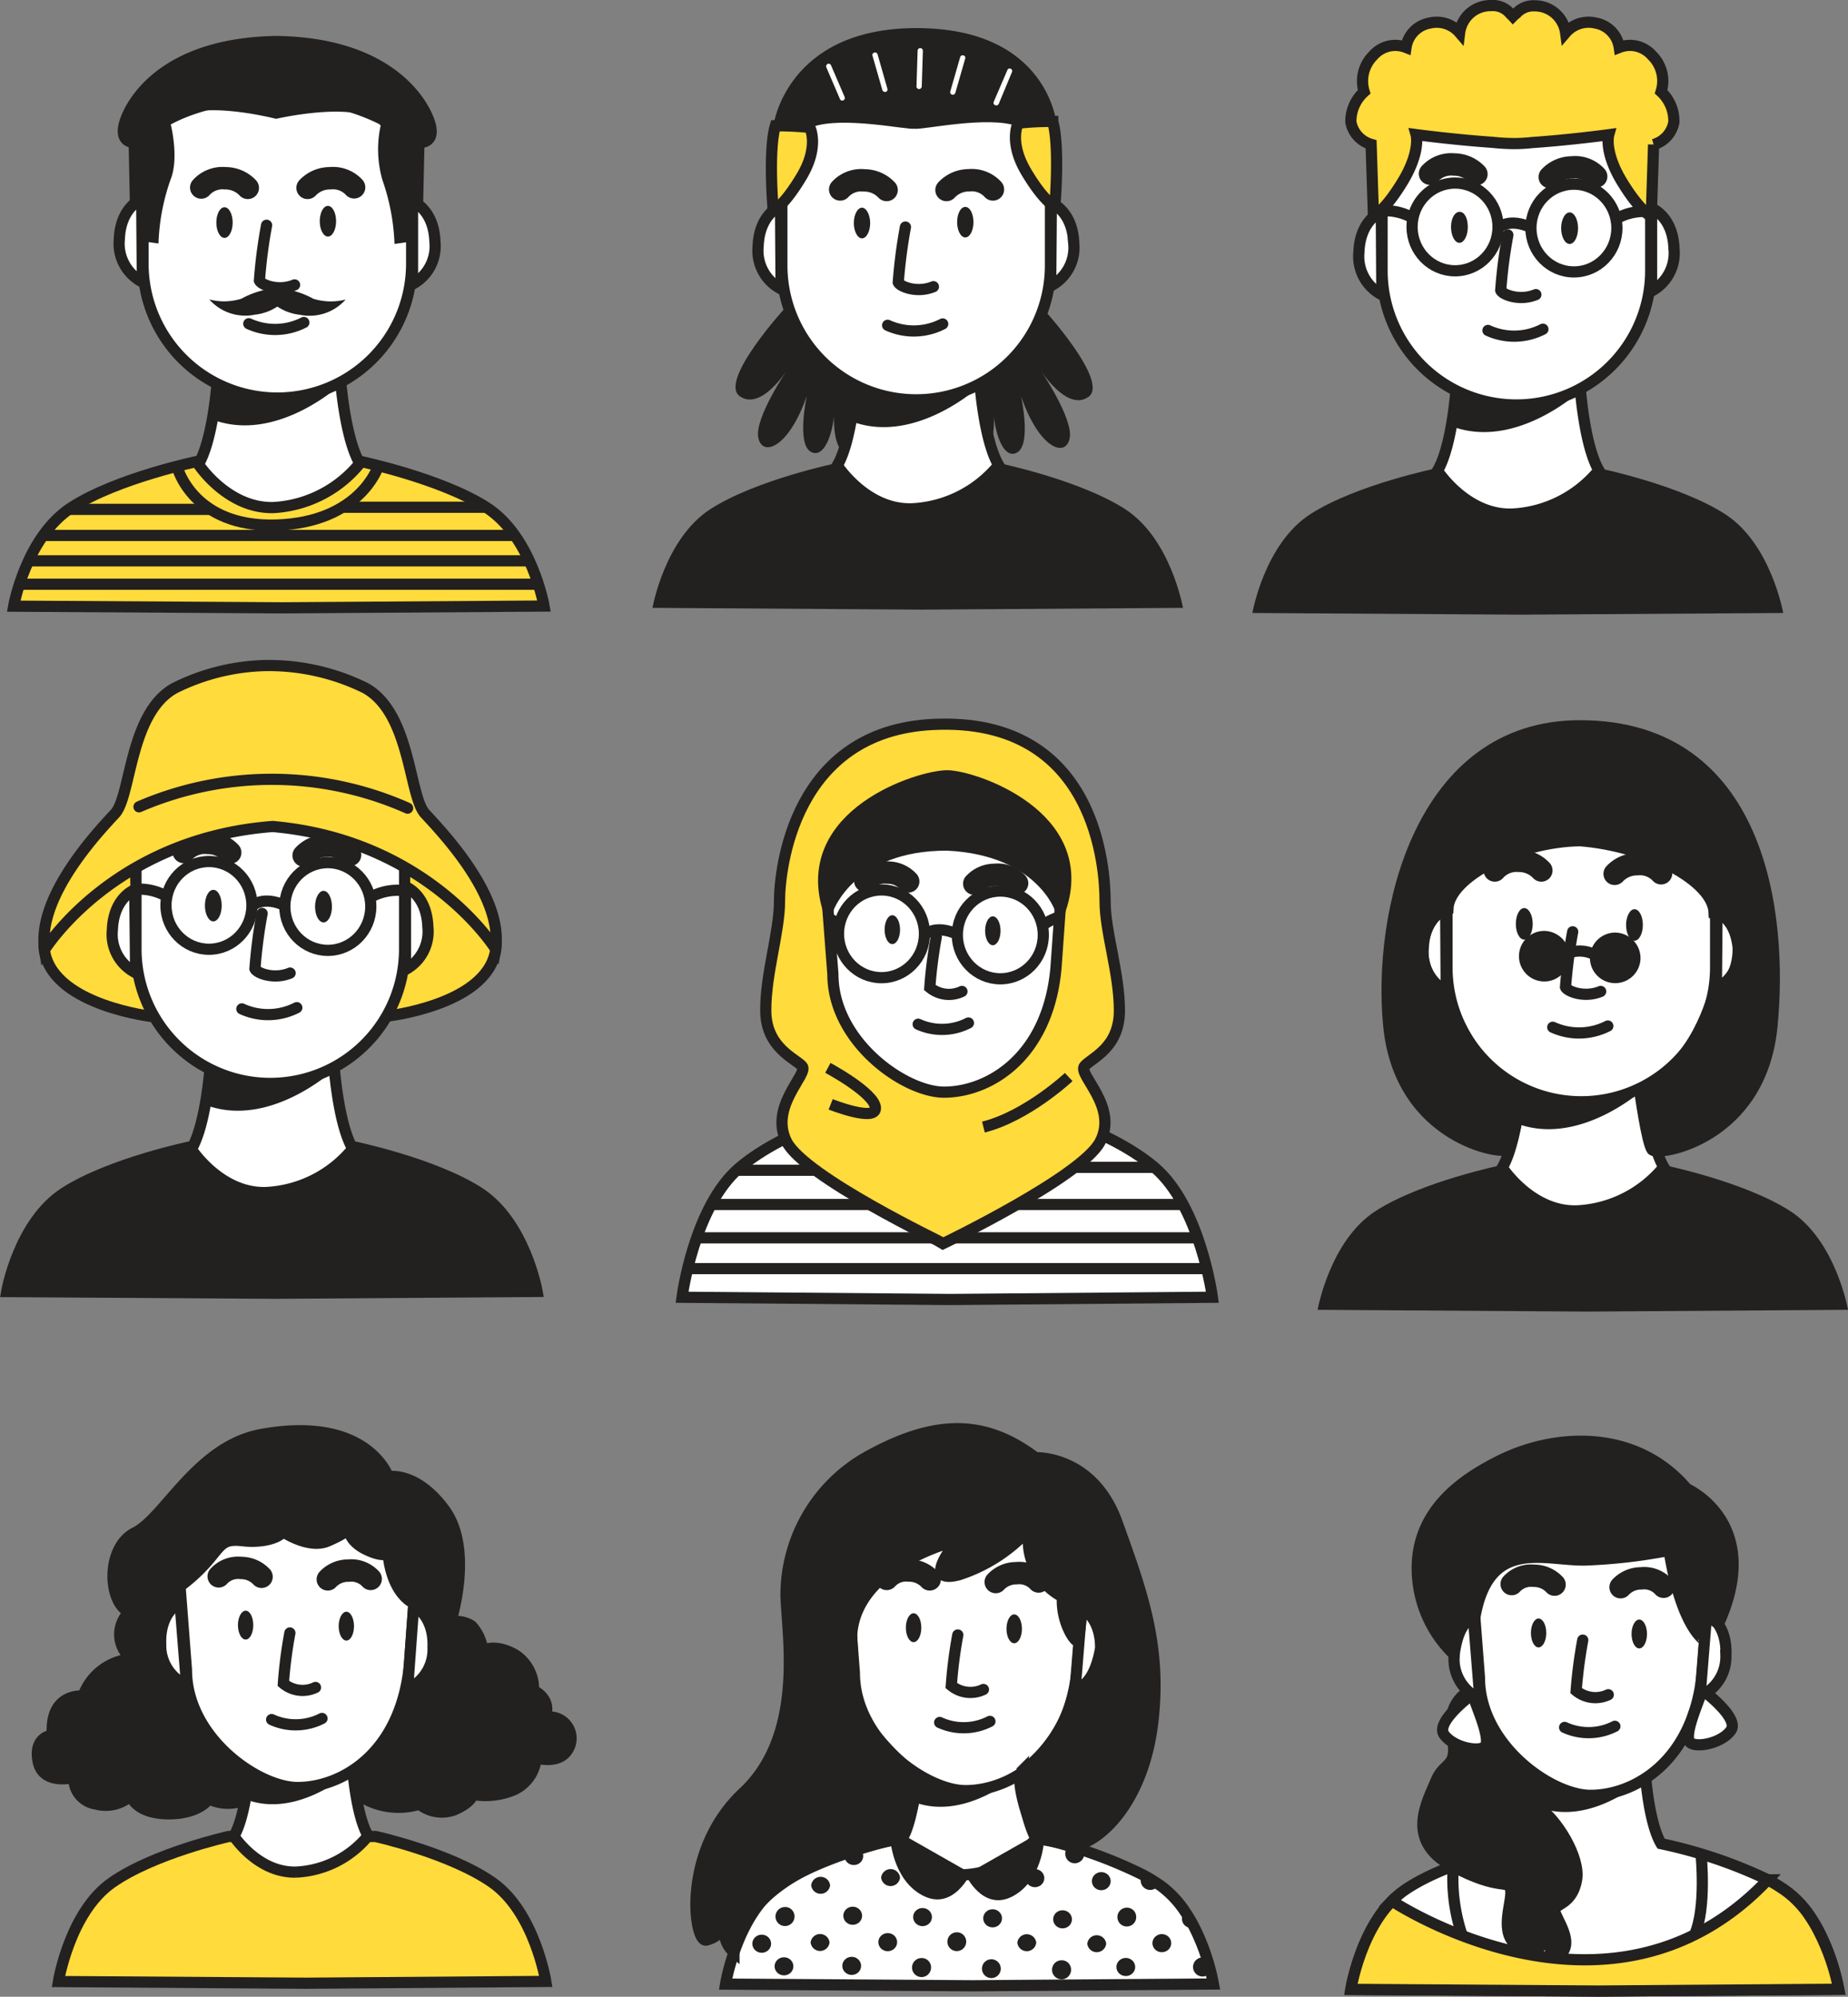 <svg id="Layer_1" data-name="Layer 1" xmlns="http://www.w3.org/2000/svg" viewBox="0 0 165.12 178.44"><rect x="0" y="0" width="165.12" height="178.44" fill="#808080" stroke="none"/><defs><style>.cls-1,.cls-8{fill:#232020;}.cls-10,.cls-2,.cls-4{fill:#fff;}.cls-2,.cls-3,.cls-4,.cls-5,.cls-6,.cls-7,.cls-8,.cls-9{stroke:#232020;stroke-miterlimit:10;}.cls-3,.cls-5,.cls-6{fill:none;}.cls-3,.cls-4,.cls-5,.cls-9{stroke-linecap:round;}.cls-3{stroke-width:2px;}.cls-7,.cls-9{fill:#ffdb3b;}</style></defs><title>character-design</title><path class="cls-1" d="M176.91,63.85s-1.09-6.2-5.2-8.84-11.32-4.11-11.32-4.11H146s-7.22,1.47-11.33,4.11-5.19,8.84-5.19,8.84l24,.15h0Z" transform="translate(-17.58 -9.07)"/><path class="cls-2" d="M160.44,51.1c-1.33-2.27-1.68-7.56-1.68-7.56-2.1-.15-4.92,1.25-5.56,1.59-.76-.39-3.46-1.7-5.5-1.55,0,0-.34,5.29-1.68,7.56,0,0,2.58,4,6.67,3.87A10.69,10.69,0,0,0,160.44,51.1Z" transform="translate(-17.58 -9.07)"/><path class="cls-1" d="M158.78,44s-5.76,5.34-11.5,3.16l.39-3.29s5.54,1.7,7.67,1.24A16.56,16.56,0,0,0,158.78,44Z" transform="translate(-17.58 -9.07)"/><path class="cls-2" d="M141.07,22.05V33.26a12,12,0,1,0,24,0V22.05s-4.07-3.76-11.87-3.76C144.06,18.29,141.07,22.05,141.07,22.05Z" transform="translate(-17.58 -9.07)"/><path class="cls-2" d="M141,28s-1.9.7-2,3.61a3.86,3.86,0,0,0,2.05,3.8Z" transform="translate(-17.58 -9.07)"/><path class="cls-2" d="M165.15,27.68s1.9.7,2,3.6a3.85,3.85,0,0,1-2,3.8Z" transform="translate(-17.58 -9.07)"/><path class="cls-3" d="M145.35,24.59a2.56,2.56,0,0,1,2.15-.82,2.74,2.74,0,0,1,2,.86" transform="translate(-17.58 -9.07)"/><path class="cls-1" d="M148.73,29.36c0,.78-.34,1.41-.75,1.41s-.75-.63-.75-1.41S147.56,28,148,28,148.73,28.58,148.73,29.36Z" transform="translate(-17.58 -9.07)"/><path class="cls-4" d="M152.31,30.07a44.29,44.29,0,0,0-.64,4.94c.13.37,1.66,1,3.14.39" transform="translate(-17.58 -9.07)"/><path class="cls-3" d="M160.2,24.84a2.54,2.54,0,0,0-2.15-.81,2.74,2.74,0,0,0-2,.86" transform="translate(-17.58 -9.07)"/><path class="cls-5" d="M150.53,38.6a5.62,5.62,0,0,0,4.91-.11" transform="translate(-17.58 -9.07)"/><ellipse class="cls-6" cx="130.01" cy="20.28" rx="3.84" ry="3.92"/><path class="cls-6" d="M140.82,27.93a5,5,0,0,1,3,.62" transform="translate(-17.58 -9.07)"/><path class="cls-1" d="M157.07,29.46c0,.78.34,1.41.76,1.41s.75-.63.75-1.41-.34-1.41-.75-1.41S157.07,28.68,157.07,29.46Z" transform="translate(-17.58 -9.07)"/><ellipse class="cls-6" cx="140.63" cy="20.38" rx="3.84" ry="3.92"/><path class="cls-6" d="M165,28a4.94,4.94,0,0,0-3,.62" transform="translate(-17.58 -9.07)"/><path class="cls-6" d="M151.51,29.41s.87-.91,2.9,0" transform="translate(-17.58 -9.07)"/><path class="cls-7" d="M166,17.27a3.18,3.18,0,0,0-.8-3.23,2.61,2.61,0,0,0-2.94-.73,2.59,2.59,0,0,0-2.11-2.18,2.7,2.7,0,0,0-2.68.87,2.78,2.78,0,0,0-2.76-2.41,2.05,2.05,0,0,0-1.64.67,2.55,2.55,0,0,0-.31.27,2.15,2.15,0,0,0-.21-.2,2,2,0,0,0-1.72-.76A2.78,2.78,0,0,0,148,12a2.69,2.69,0,0,0-2.67-.87,2.59,2.59,0,0,0-2.12,2.18,2.61,2.61,0,0,0-2.94.73,3.21,3.21,0,0,0-.8,3.23,3.56,3.56,0,0,0-1.19,2.7,2.55,2.55,0,0,0,1.81,2l.21,6.42s1-.43,2.62-3.11,1.19-4.18,1.19-4.18,3.37.45,6.84.69a18.11,18.11,0,0,0,2,.11,14.26,14.26,0,0,0,1.52-.09c3.47-.24,6.85-.7,6.85-.7s-.44,1.52,1.18,4.19,2.62,3.11,2.62,3.11l.21-6.42a2.55,2.55,0,0,0,1.81-2A3.56,3.56,0,0,0,166,17.27Z" transform="translate(-17.58 -9.07)"/><path class="cls-7" d="M53.7,86.2s9.12,3.27,8.13,8-9.7,5.68-9.7,5.68S53.93,88.17,53.7,86.2Z" transform="translate(-17.58 -9.07)"/><path class="cls-7" d="M29.72,86.24s-9.12,3.27-8.13,8,9.7,5.69,9.7,5.69S29.48,88.21,29.72,86.24Z" transform="translate(-17.58 -9.07)"/><path class="cls-8" d="M65.57,124.48s-1.09-6.2-5.2-8.84-11.32-4.11-11.32-4.11H34.7s-7.21,1.48-11.33,4.12-5.19,8.84-5.19,8.84l24,.15h0Z" transform="translate(-17.58 -9.07)"/><path class="cls-2" d="M49.1,111.73c-1.33-2.27-1.68-7.56-1.68-7.56-2.1-.15-4.92,1.25-5.56,1.59-.76-.39-3.46-1.7-5.49-1.55,0,0-.35,5.29-1.69,7.56,0,0,2.58,4,6.67,3.87A10.67,10.67,0,0,0,49.1,111.73Z" transform="translate(-17.58 -9.07)"/><path class="cls-1" d="M47.44,104.65s-5.76,5.33-11.5,3.16l.39-3.29s5.54,1.7,7.68,1.24A16.59,16.59,0,0,0,47.44,104.65Z" transform="translate(-17.58 -9.07)"/><path class="cls-2" d="M29.73,82.68V93.89a12,12,0,0,0,24,0V82.68s-4.07-3.76-11.87-3.76C32.72,78.92,29.73,82.68,29.73,82.68Z" transform="translate(-17.58 -9.07)"/><path class="cls-2" d="M29.62,88.58s-1.9.7-2,3.6A3.85,3.85,0,0,0,29.7,96Z" transform="translate(-17.58 -9.07)"/><path class="cls-2" d="M53.81,88.31s1.9.69,2,3.6a3.85,3.85,0,0,1-2,3.8Z" transform="translate(-17.58 -9.07)"/><path class="cls-3" d="M34,85.21a2.54,2.54,0,0,1,2.15-.81,2.74,2.74,0,0,1,2,.86" transform="translate(-17.58 -9.07)"/><path class="cls-1" d="M37.39,90c0,.78-.34,1.41-.75,1.41s-.75-.63-.75-1.41.33-1.41.75-1.41S37.39,89.21,37.39,90Z" transform="translate(-17.58 -9.07)"/><path class="cls-4" d="M41,90.7a44.29,44.29,0,0,0-.64,4.94c.13.37,1.66,1,3.14.39" transform="translate(-17.58 -9.07)"/><path class="cls-3" d="M48.86,85.47a2.54,2.54,0,0,0-2.15-.81,2.67,2.67,0,0,0-2,.86" transform="translate(-17.58 -9.07)"/><path class="cls-5" d="M39.19,99.23a5.62,5.62,0,0,0,4.91-.11" transform="translate(-17.58 -9.07)"/><ellipse class="cls-6" cx="18.67" cy="80.91" rx="3.84" ry="3.92"/><path class="cls-6" d="M29.48,88.56a4.89,4.89,0,0,1,3,.62" transform="translate(-17.58 -9.07)"/><path class="cls-1" d="M45.73,90.09c0,.78.34,1.41.76,1.41s.75-.63.75-1.41-.34-1.41-.75-1.41S45.73,89.31,45.73,90.09Z" transform="translate(-17.58 -9.07)"/><ellipse class="cls-6" cx="29.29" cy="81.01" rx="3.84" ry="3.92"/><path class="cls-6" d="M53.64,88.66a4.94,4.94,0,0,0-3,.62" transform="translate(-17.58 -9.07)"/><path class="cls-6" d="M40.17,90s.87-.91,2.9,0" transform="translate(-17.58 -9.07)"/><path class="cls-7" d="M55.56,81.78c-1.45-1.57-1.28-9-5.35-11.23a19.5,19.5,0,0,0-9-2,19.1,19.1,0,0,0-8,2c-4.07,2.21-3.9,9.65-5.35,11.22s-7,7.39-6.29,12.16c0,0,6.15-9.92,20.37-11,13.89,1.22,19.91,10.93,19.91,10.93C62.6,89.16,57,83.35,55.56,81.78Z" transform="translate(-17.58 -9.07)"/><path class="cls-9" d="M30,81.17a29.88,29.88,0,0,1,24,.12" transform="translate(-17.58 -9.07)"/><path class="cls-1" d="M110.68,36.54s6.09,6.63,4.15,8-4.34-2.48-4.34-2.48,3,4.38,2.67,6.16-2.71,1-4.34-3.72c0,0,.93,4.26-.35,5s-2.13-2-2.13-4.11c0,0,.35,3.14-.7,4.07,0,0-1-4.54-1.15-5.82,0,0,0-.08,0-.11C104.32,42.39,109.13,41.66,110.68,36.54Z" transform="translate(-17.58 -9.07)"/><path class="cls-1" d="M87.83,36.48s-6.09,6.63-4.15,8S88,42,88,42s-3,4.38-2.67,6.16,2.71,1,4.34-3.72c0,0-.93,4.27.35,5s2.13-2,2.13-4.11c0,0-.35,3.15.7,4.08,0,0,.95-4.55,1.15-5.82,0,0,0-.08,0-.12C94.19,42.34,89.38,41.6,87.83,36.48Z" transform="translate(-17.58 -9.07)"/><path class="cls-1" d="M123.28,63.39s-1.09-6.21-5.2-8.84-11.32-4.11-11.32-4.11H92.4s-7.21,1.48-11.32,4.11-5.2,8.84-5.2,8.84l24.05.16h0Z" transform="translate(-17.58 -9.07)"/><path class="cls-2" d="M106.81,50.64c-1.34-2.27-1.69-7.56-1.69-7.56-2.09-.16-4.91,1.25-5.56,1.59-.75-.39-3.45-1.71-5.49-1.56,0,0-.35,5.3-1.68,7.56,0,0,2.57,4,6.67,3.87A10.66,10.66,0,0,0,106.81,50.64Z" transform="translate(-17.58 -9.07)"/><path class="cls-1" d="M105.14,43.56s-5.75,5.33-11.49,3.16l.38-3.3s5.55,1.71,7.68,1.24A16.27,16.27,0,0,0,105.14,43.56Z" transform="translate(-17.58 -9.07)"/><path class="cls-2" d="M87.44,21.59V32.8a12,12,0,0,0,24,0V21.59s-4.07-3.76-11.87-3.76C90.43,17.83,87.44,21.59,87.44,21.59Z" transform="translate(-17.58 -9.07)"/><path class="cls-2" d="M87.32,27.48s-1.9.7-2,3.61a3.85,3.85,0,0,0,2.05,3.8Z" transform="translate(-17.58 -9.07)"/><path class="cls-2" d="M111.52,27.21s1.9.7,2,3.61a3.85,3.85,0,0,1-2.06,3.8Z" transform="translate(-17.58 -9.07)"/><path class="cls-3" d="M92.65,26a2.54,2.54,0,0,1,2.15-.81,2.74,2.74,0,0,1,2,.86" transform="translate(-17.58 -9.07)"/><path class="cls-1" d="M95.33,29c0,.75-.33,1.37-.73,1.37s-.73-.62-.73-1.37.33-1.37.73-1.37S95.33,28.29,95.33,29Z" transform="translate(-17.58 -9.07)"/><path class="cls-4" d="M98.48,29.36a46.77,46.77,0,0,0-.64,4.94c.14.37,1.67,1,3.14.39" transform="translate(-17.58 -9.07)"/><path class="cls-3" d="M106.3,26a2.56,2.56,0,0,0-2.15-.82,2.73,2.73,0,0,0-2,.87" transform="translate(-17.58 -9.07)"/><path class="cls-5" d="M96.89,38.14a5.63,5.63,0,0,0,4.92-.12" transform="translate(-17.58 -9.07)"/><path class="cls-7" d="M89.94,20.46s.87,1.67-.72,4.35-2.55,3.1-2.55,3.1-.47-5.35.19-7.6A27.85,27.85,0,0,1,89.94,20.46Z" transform="translate(-17.58 -9.07)"/><path class="cls-1" d="M99.46,11.58c-11.59,0-12.76,8.65-12.76,8.65l3.46.19c2.66-1,8.59.29,9.09.15.62.16,6.62-1.22,9.29-.2l3.45-.19S111.28,11.58,99.46,11.58Z" transform="translate(-17.58 -9.07)"/><path class="cls-7" d="M108.55,20.08s-.87,1.66.72,4.34,2.56,3.1,2.56,3.1.46-5.35-.19-7.6A27.11,27.11,0,0,0,108.55,20.08Z" transform="translate(-17.58 -9.07)"/><path class="cls-10" d="M92.84,18.06a.22.22,0,0,1-.21-.14l-1.22-2.84a.25.25,0,0,1,.12-.3.23.23,0,0,1,.3.12l1.22,2.84a.24.24,0,0,1-.12.3Z" transform="translate(-17.58 -9.07)"/><path class="cls-10" d="M96.62,17.28a.24.24,0,0,1-.2-.16l-.88-3.06a.22.22,0,0,1,.16-.29.23.23,0,0,1,.29.15L96.87,17a.23.23,0,0,1-.16.29Z" transform="translate(-17.58 -9.07)"/><path class="cls-10" d="M106.61,18.49a.23.23,0,0,0,.21-.14L108,15.51a.22.22,0,0,0-.12-.3.21.21,0,0,0-.29.12l-1.22,2.84a.23.23,0,0,0,.12.3Z" transform="translate(-17.58 -9.07)"/><path class="cls-10" d="M102.74,17.54a.27.27,0,0,0,.2-.17l.88-3.06a.22.22,0,0,0-.16-.29.23.23,0,0,0-.29.16l-.88,3.06a.23.23,0,0,0,.16.29Z" transform="translate(-17.58 -9.07)"/><path class="cls-10" d="M99.6,17a.21.21,0,0,1-.13-.22l.1-3.18a.23.23,0,0,1,.24-.23.24.24,0,0,1,.23.24l-.1,3.19a.25.25,0,0,1-.25.23A.16.16,0,0,1,99.6,17Z" transform="translate(-17.58 -9.07)"/><path class="cls-1" d="M104.56,28.92c0,.76-.33,1.37-.73,1.37s-.73-.61-.73-1.37.32-1.36.73-1.36S104.56,28.17,104.56,28.92Z" transform="translate(-17.58 -9.07)"/><path class="cls-7" d="M66.19,63.23S65.11,57,61,54.39s-11.33-4.11-11.33-4.11H35.32S28.11,51.76,24,54.4s-5.2,8.84-5.2,8.84l24,.15h0Z" transform="translate(-17.58 -9.07)"/><path class="cls-2" d="M49.73,50.48C48.39,48.21,48,42.92,48,42.92c-2.1-.15-4.91,1.25-5.56,1.59C41.72,44.12,39,42.81,37,43c0,0-.35,5.29-1.69,7.56,0,0,2.58,3.95,6.68,3.87A10.69,10.69,0,0,0,49.73,50.48Z" transform="translate(-17.58 -9.07)"/><path class="cls-1" d="M48.06,43.4s-5.76,5.34-11.5,3.16L37,43.27s5.54,1.7,7.68,1.24A16.59,16.59,0,0,0,48.06,43.4Z" transform="translate(-17.58 -9.07)"/><path class="cls-2" d="M30.36,21.43V32.64a12,12,0,1,0,24,0V21.43s-4.07-3.76-11.86-3.76C33.34,17.67,30.36,21.43,30.36,21.43Z" transform="translate(-17.58 -9.07)"/><path class="cls-2" d="M30.24,26.86s-1.9.7-2,3.61a3.86,3.86,0,0,0,2.06,3.8Z" transform="translate(-17.58 -9.07)"/><path class="cls-2" d="M54.44,27.06s1.9.7,2,3.6a3.85,3.85,0,0,1-2,3.8Z" transform="translate(-17.58 -9.07)"/><path class="cls-1" d="M56.56,20.35c-.31-1.71-3.28-7.91-14.26-8.07-11,.16-13.84,6.32-14.15,8s.93,1.94.93,1.94l.11,5.39,1-.78.12,3.8,1.43.2a19,19,0,0,1,1.09-5.74c.77-1.94,0-4.93,0-4.93,1.66-2.48,9.42-.47,9.42-.47s7.72-1.79,9.34.61a10,10,0,0,0,.15,4.83,19.33,19.33,0,0,1,1.09,5.74l1.43-.2.12-3.8,1,.78.12-5.39S56.87,22.05,56.56,20.35Z" transform="translate(-17.58 -9.07)"/><path class="cls-3" d="M35.56,25.83A2.57,2.57,0,0,1,37.72,25a2.73,2.73,0,0,1,2,.86" transform="translate(-17.58 -9.07)"/><path class="cls-4" d="M41.4,29.2a44.6,44.6,0,0,0-.64,4.94c.14.37,1.67,1,3.14.39" transform="translate(-17.58 -9.07)"/><path class="cls-3" d="M49.22,25.81A2.57,2.57,0,0,0,47.06,25a2.73,2.73,0,0,0-2,.86" transform="translate(-17.58 -9.07)"/><path class="cls-1" d="M42.27,34.82a.78.78,0,0,1,.47,1.37,4.54,4.54,0,0,1-2.38,1,4.3,4.3,0,0,1-4.08-1.36,5.21,5.21,0,0,0,2.88-.07A7.77,7.77,0,0,1,42.27,34.82Z" transform="translate(-17.58 -9.07)"/><path class="cls-1" d="M42.46,34.83A.78.78,0,0,0,42,36.2a4.5,4.5,0,0,0,2.38,1,4.3,4.3,0,0,0,4.08-1.36,5.31,5.31,0,0,1-2.88-.07A7.77,7.77,0,0,0,42.46,34.83Z" transform="translate(-17.58 -9.07)"/><path class="cls-5" d="M39.81,38a5.64,5.64,0,0,0,4.92-.11" transform="translate(-17.58 -9.07)"/><line class="cls-6" x1="1.72" y1="52.21" x2="47.97" y2="52.21"/><path class="cls-6" d="M33.42,50.83s1.4,5.39,8.84,5.16,9.08-5.16,9.08-5.16" transform="translate(-17.58 -9.07)"/><line class="cls-6" x1="2.36" y1="50.12" x2="47.27" y2="50.12"/><line class="cls-6" x1="3.93" y1="47.85" x2="45.92" y2="47.85"/><line class="cls-6" x1="6.03" y1="45.52" x2="18.84" y2="45.52"/><line class="cls-6" x1="30.42" y1="45.33" x2="43.41" y2="45.33"/><ellipse class="cls-1" cx="20.06" cy="19.89" rx="0.73" ry="1.37"/><path class="cls-1" d="M47.61,28.84c0,.76-.33,1.37-.73,1.37s-.73-.61-.73-1.37.32-1.37.73-1.37S47.61,28.09,47.61,28.84Z" transform="translate(-17.58 -9.07)"/><path class="cls-2" d="M125.91,125s-1.08-8.15-5.19-11.62S109.39,108,109.39,108H95s-7.21,1.94-11.32,5.4S78.52,125,78.52,125l24,.2h0Z" transform="translate(-17.58 -9.07)"/><line class="cls-6" x1="61.44" y1="113.37" x2="107.69" y2="113.37"/><line class="cls-6" x1="62.08" y1="110.62" x2="106.99" y2="110.62"/><line class="cls-6" x1="63.65" y1="107.64" x2="105.64" y2="107.64"/><line class="cls-6" x1="65.75" y1="104.58" x2="78.56" y2="104.58"/><line class="cls-6" x1="90.14" y1="104.32" x2="103.13" y2="104.32"/><path class="cls-7" d="M117.6,99.38c0-3.37-1.28-7-1.28-9.77s-.7-16.5-15.36-15.8c-12.51.59-13.73,13-13.73,15.78S86,96,86,99.36s2.68,4.31,3.26,5-3,3.61-1.39,6.75,13.9,9,14,9.08v0s12.34-5.94,14-9.08-2-6-1.4-6.75S117.6,102.76,117.6,99.38Z" transform="translate(-17.58 -9.07)"/><path class="cls-2" d="M91.42,88.57,92,96.14c0,6,6.4,10.53,9.93,10.53,4,0,9.27-3.12,10-11.07l.6-8.42A12.91,12.91,0,0,0,102,82C93.71,82,91.42,88.57,91.42,88.57Z" transform="translate(-17.58 -9.07)"/><path class="cls-3" d="M94.89,87.79a2.34,2.34,0,0,1,2-.74,2.47,2.47,0,0,1,1.84.79" transform="translate(-17.58 -9.07)"/><path class="cls-1" d="M98,92.15c0,.72-.31,1.29-.69,1.29s-.69-.57-.69-1.29.31-1.29.69-1.29S98,91.44,98,92.15Z" transform="translate(-17.58 -9.07)"/><path class="cls-4" d="M101.24,92.8a40.12,40.12,0,0,0-.58,4.52,2.68,2.68,0,0,0,2.87.35" transform="translate(-17.58 -9.07)"/><path class="cls-3" d="M108.46,88a2.34,2.34,0,0,0-2-.75,2.5,2.5,0,0,0-1.83.79" transform="translate(-17.58 -9.07)"/><path class="cls-5" d="M99.62,100.6a5.15,5.15,0,0,0,4.49-.11" transform="translate(-17.58 -9.07)"/><path class="cls-1" d="M105.6,92.25c0,.71.31,1.29.69,1.29s.69-.58.69-1.29-.31-1.29-.69-1.29S105.6,91.53,105.6,92.25Z" transform="translate(-17.58 -9.07)"/><path class="cls-8" d="M102.21,78.4C99.7,78.4,89,81.8,91.57,90.29c0,0,2-5.74,10.66-5.7,8.38.4,10.1,5.73,10.1,5.73C115.17,81.93,104.53,78.4,102.21,78.4Z" transform="translate(-17.58 -9.07)"/><path class="cls-6" d="M91.55,104.5s4.13,2.21,4.25,3.55-4-.29-4-.29" transform="translate(-17.58 -9.07)"/><path class="cls-6" d="M113.07,105.32s-3.72,3.49-7.62,4.47" transform="translate(-17.58 -9.07)"/><ellipse class="cls-6" cx="78.76" cy="83.45" rx="3.84" ry="3.92"/><path class="cls-6" d="M91.51,91.06a4.31,4.31,0,0,1,1,.66" transform="translate(-17.58 -9.07)"/><ellipse class="cls-6" cx="89.38" cy="83.55" rx="3.84" ry="3.92"/><path class="cls-6" d="M112.25,91s-1.24.4-1.5.84" transform="translate(-17.58 -9.07)"/><path class="cls-6" d="M100.26,92.57s.87-.91,2.9,0" transform="translate(-17.58 -9.07)"/><path class="cls-1" d="M182.7,126.12s-1.08-6.2-5.19-8.84-11.33-4.11-11.33-4.11H151.83s-7.21,1.47-11.32,4.11-5.2,8.84-5.2,8.84l24.05.16h0Z" transform="translate(-17.58 -9.07)"/><path class="cls-2" d="M166.24,113.37c-1.34-2.26-1.69-7.56-1.69-7.56-2.09-.15-4.91,1.25-5.56,1.6-.75-.4-3.46-1.71-5.49-1.56,0,0-.35,5.29-1.69,7.56,0,0,2.58,4,6.68,3.87A10.69,10.69,0,0,0,166.24,113.37Z" transform="translate(-17.58 -9.07)"/><path class="cls-1" d="M164.57,106.29s-5.76,5.34-11.5,3.17l.39-3.3s5.55,1.71,7.68,1.24A16.59,16.59,0,0,0,164.57,106.29Z" transform="translate(-17.58 -9.07)"/><path class="cls-2" d="M146.87,84.33v11.2a12,12,0,1,0,24,0V84.33s-4.08-3.77-11.87-3.77C149.86,80.56,146.87,84.33,146.87,84.33Z" transform="translate(-17.58 -9.07)"/><path class="cls-2" d="M146.75,90.22s-1.9.7-2,3.61a3.85,3.85,0,0,0,2.05,3.8Z" transform="translate(-17.58 -9.07)"/><path class="cls-2" d="M171,90s1.9.7,2,3.61a3.88,3.88,0,0,1-2.06,3.8Z" transform="translate(-17.58 -9.07)"/><path class="cls-3" d="M151.14,86.86A2.59,2.59,0,0,1,153.3,86a2.73,2.73,0,0,1,2,.86" transform="translate(-17.58 -9.07)"/><path class="cls-1" d="M154.53,91.63c0,.78-.34,1.41-.76,1.41s-.75-.63-.75-1.41.34-1.41.75-1.41S154.53,90.85,154.53,91.63Z" transform="translate(-17.58 -9.07)"/><path class="cls-4" d="M158.1,92.34a46.77,46.77,0,0,0-.64,4.94c.14.37,1.67,1,3.14.39" transform="translate(-17.58 -9.07)"/><path class="cls-3" d="M166,87.11a2.57,2.57,0,0,0-2.15-.81,2.74,2.74,0,0,0-2,.86" transform="translate(-17.58 -9.07)"/><path class="cls-5" d="M156.32,100.87a5.65,5.65,0,0,0,4.92-.11" transform="translate(-17.58 -9.07)"/><path class="cls-1" d="M162.87,91.73c0,.78.34,1.41.75,1.41s.75-.63.75-1.41-.33-1.41-.75-1.41S162.87,91,162.87,91.73Z" transform="translate(-17.58 -9.07)"/><path class="cls-8" d="M158.74,73.93c-14.28,0-18.08,16.72-17.07,26.84s10.24,11.55,10.71,11,1.22-5.34,1.22-5.34c-5-1.9-6.77-8.77-6.77-8.77-2.37-1-2.13-4-2.13-4,.35-3,2.25-3.37,2.25-3.37.11-2.87,6.26-6,11.79-6.09,6,.47,11.9,3.57,12,6.44,0,0,1.79.09,2.14,3.07,0,0,.23,3-2.14,4,0,0-1.63,6.8-6.67,8.7,0,0,.66,4.83,1.13,5.41s9.69-.85,10.7-11S174.87,73.93,158.74,73.93Z" transform="translate(-17.58 -9.07)"/><path class="cls-8" d="M157.32,94.58a1.76,1.76,0,1,1-1.76-1.82A1.8,1.8,0,0,1,157.32,94.58Z" transform="translate(-17.58 -9.07)"/><path class="cls-8" d="M163.66,94.73a1.76,1.76,0,1,1-1.76-1.82A1.79,1.79,0,0,1,163.66,94.73Z" transform="translate(-17.58 -9.07)"/><path class="cls-6" d="M160.29,94.52a2.9,2.9,0,0,0-3.28.1" transform="translate(-17.58 -9.07)"/><path class="cls-8" d="M41,137.25c-5.77,1-8.67,7.45-11.34,8.78s-2.44,6.29-.52,7.1a2.74,2.74,0,0,0,.23,4.19A5,5,0,0,0,25,160.64s-3-.35-2.74,3.49c0,0-1.69.11-1.28,2.32s3.2,1.46,3.2,1.46a2.3,2.3,0,0,0,2,2.38,3.3,3.3,0,0,0,3.08-.75s.41,1.57,3.26,1.62,3.72-1.33,3.72-1.33a3.92,3.92,0,0,0,3,.17c1.57-.58,10.12-.7,10.12-.7a6.37,6.37,0,0,0,5.7,1,3.18,3.18,0,0,0,3.08.52c1.63-.7,1.69-1.39,1.69-1.39a6.53,6.53,0,0,0,3.66-.41,3.48,3.48,0,0,0,2-2.85s1.74.52,2.62-.47a1.91,1.91,0,0,0-1.86-3.14s.81-1.45-1-2.44a3.62,3.62,0,0,0-1.69-3.2c-1.8-1-2.85-.35-2.85-.35a3.87,3.87,0,0,0-1-2.21,2.58,2.58,0,0,0-1.86-.35s2.1-6.46-.58-10.06c-2.55-3.44-5-2.91-5-2.91S50.43,135.56,41,137.25Z" transform="translate(-17.58 -9.07)"/><path class="cls-7" d="M66.35,186.14s-1-6.2-4.78-8.84-10.42-4.11-10.42-4.11H38s-6.64,1.48-10.42,4.12-4.78,8.84-4.78,8.84l22.12.15h0Z" transform="translate(-17.58 -9.07)"/><path class="cls-2" d="M50.47,173.13c-1.11-1.89-1.4-6.29-1.4-6.29a10.48,10.48,0,0,0-4.63,1.33,10.25,10.25,0,0,0-4.56-1.3s-.29,4.4-1.4,6.29c0,0,2.14,3.29,5.55,3.21A8.85,8.85,0,0,0,50.47,173.13Z" transform="translate(-17.58 -9.07)"/><path class="cls-1" d="M49.08,167.25s-4.78,4.43-9.55,2.62l.32-2.74s4.61,1.42,6.38,1A13.51,13.51,0,0,0,49.08,167.25Z" transform="translate(-17.58 -9.07)"/><path class="cls-2" d="M33.66,150.72l.58,7.57c0,6.05,6.4,10.52,9.93,10.52,4,0,9.27-3.11,10-11.06l.61-8.43a12.93,12.93,0,0,0-10.51-5.13C36,144.19,33.66,150.72,33.66,150.72Z" transform="translate(-17.58 -9.07)"/><path class="cls-3" d="M37.12,149.94a2.34,2.34,0,0,1,2-.75,2.5,2.5,0,0,1,1.83.79" transform="translate(-17.58 -9.07)"/><path class="cls-1" d="M40.21,154.3c0,.71-.3,1.29-.68,1.29s-.69-.58-.69-1.29.31-1.29.69-1.29S40.21,153.59,40.21,154.3Z" transform="translate(-17.58 -9.07)"/><path class="cls-4" d="M43.48,155a40.22,40.22,0,0,0-.58,4.51,2.67,2.67,0,0,0,2.87.36" transform="translate(-17.58 -9.07)"/><path class="cls-3" d="M50.7,150.17a2.35,2.35,0,0,0-2-.74,2.47,2.47,0,0,0-1.83.78" transform="translate(-17.58 -9.07)"/><path class="cls-5" d="M41.85,162.74a5.15,5.15,0,0,0,4.5-.1" transform="translate(-17.58 -9.07)"/><path class="cls-1" d="M47.84,154.39c0,.71.31,1.29.69,1.29s.68-.58.68-1.29-.31-1.29-.68-1.29S47.84,153.68,47.84,154.39Z" transform="translate(-17.58 -9.07)"/><path class="cls-8" d="M33.67,150.83a15.26,15.26,0,0,0,2.56-2.38c1.17-1.4,1.31-1.89,3.06-1.69s3.22-.26,3.57-.81c0,0,2.3,1.57,4,.84s1.86-1.1,1.86-1.1,0,1.07,1.54,1.83,2,.38,2,.38.17,3.54,2.5,4.56a9.66,9.66,0,0,0,.49-4.42c-.4-1.95-2.38-3.66-7.3-4.39S34.81,142.81,33.67,150.83Z" transform="translate(-17.58 -9.07)"/><path class="cls-2" d="M33.66,152.27s-1.84.83-1.72,3.74a3.85,3.85,0,0,0,2.31,3.65Z" transform="translate(-17.58 -9.07)"/><path class="cls-2" d="M54.54,152.57s1.85.82,1.73,3.73A3.86,3.86,0,0,1,54,160Z" transform="translate(-17.58 -9.07)"/><path class="cls-2" d="M126,186.37l-21.48.16h0l-22.11-.15s1-6.21,4.77-8.84,10.42-4.11,10.42-4.11h13.2a40.59,40.59,0,0,1,8.89,3.18,16,16,0,0,1,1.41.85l.12.08a9,9,0,0,1,2.26,2.38,12.46,12.46,0,0,1,.82,1.4A19.21,19.21,0,0,1,126,186.37Z" transform="translate(-17.58 -9.07)"/><path class="cls-2" d="M110.15,173.36c-1.11-1.88-1.4-6.28-1.4-6.28a10.41,10.41,0,0,0-4.62,1.32,10.36,10.36,0,0,0-4.57-1.29s-.29,4.4-1.4,6.28c0,0,2.14,3.29,5.55,3.22A8.89,8.89,0,0,0,110.15,173.36Z" transform="translate(-17.58 -9.07)"/><path class="cls-1" d="M108.76,167.48s-4.78,4.43-9.55,2.62l.32-2.73s4.61,1.41,6.38,1A13.83,13.83,0,0,0,108.76,167.48Z" transform="translate(-17.58 -9.07)"/><path class="cls-2" d="M93.34,151l.58,7.57c0,6,6.4,10.52,9.93,10.52,4,0,9.27-3.11,10-11.06l.6-8.43a12.92,12.92,0,0,0-10.5-5.13C95.63,144.42,93.34,151,93.34,151Z" transform="translate(-17.58 -9.07)"/><path class="cls-3" d="M96.81,150.17a2.33,2.33,0,0,1,2-.75,2.51,2.51,0,0,1,1.84.79" transform="translate(-17.58 -9.07)"/><ellipse class="cls-1" cx="81.63" cy="145.46" rx="0.69" ry="1.29"/><path class="cls-4" d="M103.16,155.18a40.12,40.12,0,0,0-.58,4.52,2.68,2.68,0,0,0,2.87.35" transform="translate(-17.58 -9.07)"/><path class="cls-3" d="M110.38,150.4a2.35,2.35,0,0,0-2-.74,2.5,2.5,0,0,0-1.83.79" transform="translate(-17.58 -9.07)"/><path class="cls-5" d="M101.54,163a5.13,5.13,0,0,0,4.49-.1" transform="translate(-17.58 -9.07)"/><ellipse class="cls-1" cx="90.62" cy="145.56" rx="0.69" ry="1.29"/><path class="cls-2" d="M114.23,152.8s1.84.83,1.72,3.73a3.86,3.86,0,0,1-2.32,3.65Z" transform="translate(-17.58 -9.07)"/><path class="cls-8" d="M109.55,145.72a14.42,14.42,0,0,1-6.29,4.08c-3.56.93-.15-3.07-.15-3.07s-9,2.14-9.43,8.42c0,0,.12,6.07.78,7.23a26.51,26.51,0,0,0,4.6,5.06c.81.47.52.35.52.35s-.55,4.46-1.42,5.6c0,0-13.47,1.88-15,10.14a2.37,2.37,0,0,1-.78-2.4,2.56,2.56,0,0,1-1.71,1.32c-1.12.15-2.21-8,3.34-13.19s3.88-14.11,3.8-17.64a14.19,14.19,0,0,1,7.1-12.28c6.22-3.49,10.66-3.43,15.2,0,0,0,5.12-.24,7.29,5.81s4,10.94,3.18,17.84-4.5,10.55-6.91,11l-3.54-.63s-1.74-4.1-1.39-5.88a12.32,12.32,0,0,0,4.86-7.48s1.7,0,2.32-3.65c0,0,.13-2.61-1.71-3.55a17.83,17.83,0,0,1-.3,2.89c-.2.31-1.55-1.63-1.4-3.92A5.68,5.68,0,0,1,109.55,145.72Z" transform="translate(-17.58 -9.07)"/><ellipse class="cls-1" cx="79.32" cy="173.56" rx="0.84" ry="0.81"/><ellipse class="cls-1" cx="82.43" cy="171.32" rx="0.84" ry="0.81"/><path class="cls-1" d="M100.77,184.86a.85.85,0,1,1-.84-.81A.83.83,0,0,1,100.77,184.86Z" transform="translate(-17.58 -9.07)"/><path class="cls-1" d="M103.91,182.57a.84.84,0,1,1-.84-.82A.83.83,0,0,1,103.91,182.57Z" transform="translate(-17.58 -9.07)"/><ellipse class="cls-1" cx="88.69" cy="171.43" rx="0.84" ry="0.81"/><path class="cls-1" d="M107,185a.84.84,0,0,1-1.68,0,.84.84,0,0,1,1.68,0Z" transform="translate(-17.58 -9.07)"/><path class="cls-1" d="M110.17,182.68a.85.85,0,0,1-1.69,0,.85.85,0,0,1,1.69,0Z" transform="translate(-17.58 -9.07)"/><ellipse class="cls-1" cx="94.94" cy="171.52" rx="0.84" ry="0.81"/><path class="cls-1" d="M113.28,185.07a.85.85,0,1,1-.85-.82A.83.83,0,0,1,113.28,185.07Z" transform="translate(-17.58 -9.07)"/><path class="cls-1" d="M116.42,182.77a.85.85,0,0,1-1.69,0,.85.85,0,0,1,1.69,0Z" transform="translate(-17.58 -9.07)"/><ellipse class="cls-1" cx="76.19" cy="171.2" rx="0.84" ry="0.81"/><ellipse class="cls-1" cx="76.1" cy="175.68" rx="0.84" ry="0.81"/><path class="cls-1" d="M91.7,182.66a.85.85,0,0,1-1.69,0,.85.85,0,0,1,1.69,0Z" transform="translate(-17.58 -9.07)"/><path class="cls-1" d="M88.57,180.31a.85.85,0,1,1-.85-.82A.83.83,0,0,1,88.57,180.31Z" transform="translate(-17.58 -9.07)"/><ellipse class="cls-1" cx="70.05" cy="175.72" rx="0.84" ry="0.81"/><ellipse class="cls-1" cx="103.81" cy="173.65" rx="0.84" ry="0.81"/><path class="cls-1" d="M119.1,180.36a.84.84,0,1,1-.84-.81A.82.82,0,0,1,119.1,180.36Z" transform="translate(-17.58 -9.07)"/><ellipse class="cls-1" cx="100.59" cy="175.78" rx="0.84" ry="0.81"/><ellipse class="cls-1" cx="68.06" cy="173.7" rx="0.84" ry="0.81"/><path class="cls-1" d="M91.75,177.55a.85.85,0,0,1-1.69,0,.85.85,0,0,1,1.69,0Z" transform="translate(-17.58 -9.07)"/><path class="cls-1" d="M98,176.86a.85.85,0,0,1-1.69,0,.85.85,0,0,1,1.69,0Z" transform="translate(-17.58 -9.07)"/><ellipse class="cls-1" cx="92.47" cy="167.84" rx="0.84" ry="0.81"/><ellipse class="cls-1" cx="98.4" cy="168.11" rx="0.84" ry="0.81"/><path class="cls-1" d="M97.12,173.34s.19,3.72,2.92,5.13,4.27-2,4.27-2L98,172.88Z" transform="translate(-17.58 -9.07)"/><ellipse class="cls-1" cx="76.29" cy="165.86" rx="0.84" ry="0.81"/><path class="cls-1" d="M114.46,174.69a.85.85,0,1,1-.84-.81A.83.83,0,0,1,114.46,174.69Z" transform="translate(-17.58 -9.07)"/><path class="cls-1" d="M110.87,173.55s-.18,3.63-2.84,5-4.17-1.94-4.17-1.94l6.19-3.52Z" transform="translate(-17.58 -9.07)"/><path class="cls-1" d="M121.13,177.45a.85.85,0,0,1-1.63-.3.8.8,0,0,1,.22-.55A16,16,0,0,1,121.13,177.45Z" transform="translate(-17.58 -9.07)"/><path class="cls-1" d="M124.33,181.31a.73.73,0,0,1-.3.05.82.82,0,0,1-.84-.81.79.79,0,0,1,.32-.64A12.46,12.46,0,0,1,124.33,181.31Z" transform="translate(-17.58 -9.07)"/><path class="cls-1" d="M125.88,184.85A.85.85,0,1,1,125,184,.83.83,0,0,1,125.88,184.85Z" transform="translate(-17.58 -9.07)"/><path class="cls-2" d="M181.87,186.84,160.4,187h0l-22.12-.15s.8-5,3.67-7.9a7.73,7.73,0,0,1,1.11-.95c3.78-2.63,10.94-4.14,10.94-4.14,1.12-1.89,1.4-6.29,1.4-6.29a10.45,10.45,0,0,1,4.57,1.29,10.49,10.49,0,0,1,4.62-1.32s.29,4.4,1.41,6.29a42.52,42.52,0,0,1,9.57,3.24,13.7,13.7,0,0,1,1.4.85l.12.08a8.86,8.86,0,0,1,2.27,2.38,12.24,12.24,0,0,1,.81,1.39A19.34,19.34,0,0,1,181.87,186.84Z" transform="translate(-17.58 -9.07)"/><path class="cls-1" d="M164.61,167.94s-4.79,4.43-9.56,2.63l.32-2.74s4.61,1.42,6.39,1A13.13,13.13,0,0,0,164.61,167.94Z" transform="translate(-17.58 -9.07)"/><path class="cls-2" d="M149.19,151.41l.58,7.58c0,6,6.4,10.52,9.92,10.52,4,0,9.27-3.12,10-11.07l.6-8.42a12.92,12.92,0,0,0-10.5-5.13C151.47,144.89,149.19,151.41,149.19,151.41Z" transform="translate(-17.58 -9.07)"/><path class="cls-3" d="M152.65,150.63a2.35,2.35,0,0,1,2-.74,2.5,2.5,0,0,1,1.83.79" transform="translate(-17.58 -9.07)"/><path class="cls-1" d="M155.74,155c0,.71-.31,1.29-.69,1.29s-.68-.58-.68-1.29.3-1.29.68-1.29S155.74,154.28,155.74,155Z" transform="translate(-17.58 -9.07)"/><path class="cls-4" d="M159,155.64a42.4,42.4,0,0,0-.59,4.52,2.69,2.69,0,0,0,2.87.36" transform="translate(-17.58 -9.07)"/><path class="cls-3" d="M166.22,150.87a2.33,2.33,0,0,0-2-.75,2.51,2.51,0,0,0-1.84.79" transform="translate(-17.58 -9.07)"/><path class="cls-5" d="M157.38,163.44a5.13,5.13,0,0,0,4.49-.1" transform="translate(-17.58 -9.07)"/><path class="cls-1" d="M163.36,155.09c0,.71.31,1.29.69,1.29s.69-.58.69-1.29-.31-1.29-.69-1.29S163.36,154.38,163.36,155.09Z" transform="translate(-17.58 -9.07)"/><path class="cls-2" d="M170.07,153.26s1.85.83,1.72,3.74a3.85,3.85,0,0,1-2.31,3.65Z" transform="translate(-17.58 -9.07)"/><path class="cls-2" d="M149.22,153.5s-1.85.82-1.72,3.73a3.85,3.85,0,0,0,2.31,3.65Z" transform="translate(-17.58 -9.07)"/><path class="cls-8" d="M166.71,147.62a48.16,48.16,0,0,1-7.49.86c-3.68.08-8.68-2.1-9.89,5.31,0,0-1.35-.31-1.82,3.14a10.69,10.69,0,0,1-3.3-7.87c.08-5,3.91-7.72,7.3-9.42,5.08-2.56,12.29-2.84,16.79,2.48,0,0,6.94,3,2.83,12.06L170,153.4l-.19,2.21S167.79,154.41,166.71,147.62Z" transform="translate(-17.58 -9.07)"/><path class="cls-8" d="M148.67,160.31s-1.93,1-1.35,3.91-.7,2.17-1.44,4-2.83,5.31,1.44,7.6,5,1.16,5.23,2.09-1,3.57.35,4.85,2.72.54,2.25-.23-1.43-1.36-.74-1.59,1.67,1,1.71,2.32.66,1.28,1.24,0-1.12-3.22-.85-3.64,1.59-.55,1.94-2.56-1.79-5.42-3.4-6.49l.1-2.55s-4.87-2.61-5.34-7.14Z" transform="translate(-17.58 -9.07)"/><path class="cls-7" d="M181.87,186.84,160.4,187h0l-22.12-.15s.8-5,3.67-7.9h0s19.46,13,33.58-1.89a13.7,13.7,0,0,1,1.4.85l.12.08a8.86,8.86,0,0,1,2.27,2.38,12.24,12.24,0,0,1,.81,1.39A19.34,19.34,0,0,1,181.87,186.84Z" transform="translate(-17.58 -9.07)"/><path class="cls-2" d="M149.33,161a.39.39,0,0,0-.63-.18c-.88.72-2.72,2.38-2.09,3.26.81,1.13,3,1.57,3.61,1.1S149.75,162.17,149.33,161Z" transform="translate(-17.58 -9.07)"/><path class="cls-2" d="M169.5,160.63a.4.4,0,0,1,.64-.18c.88.72,2.72,2.39,2.09,3.26-.81,1.13-3,1.57-3.61,1.1S169.09,161.78,169.5,160.63Z" transform="translate(-17.58 -9.07)"/><path class="cls-6" d="M147.43,175.82a15.93,15.93,0,0,0,.78,6.16" transform="translate(-17.58 -9.07)"/><path class="cls-6" d="M169.58,174.89s.47,4.66-.58,7.06" transform="translate(-17.58 -9.07)"/></svg>